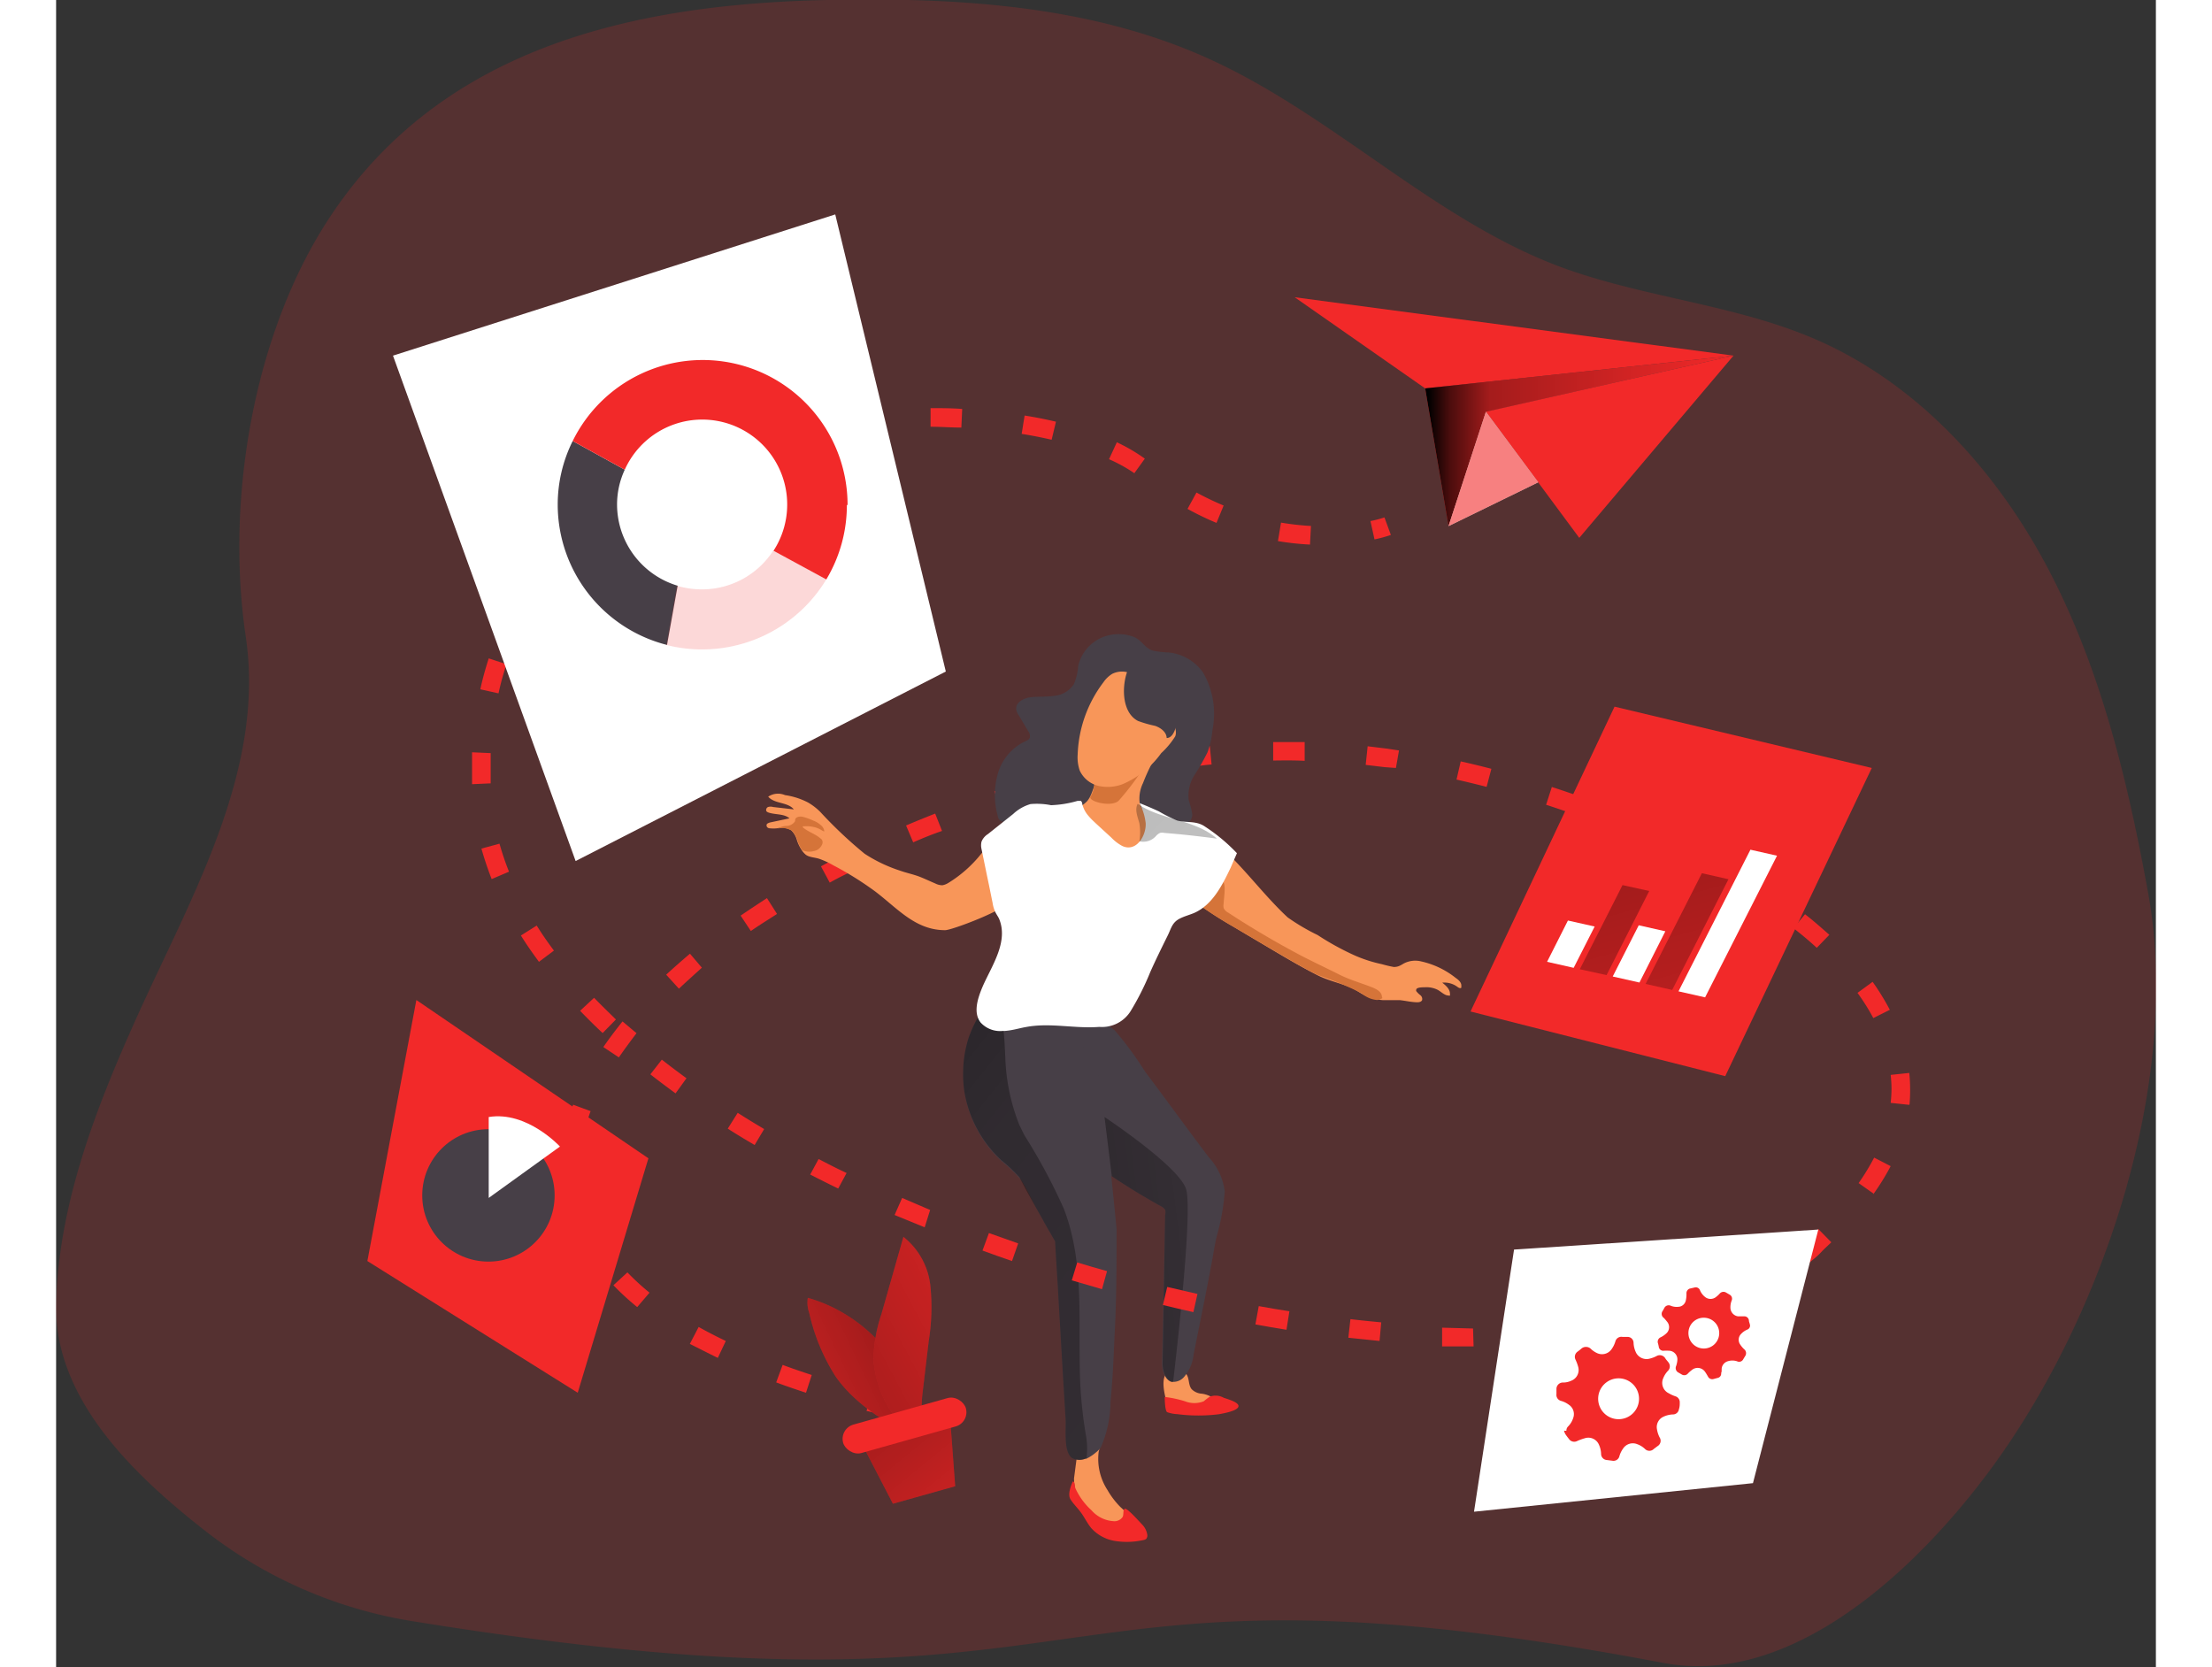 <svg id="Layer_1" data-name="Layer 1" xmlns="http://www.w3.org/2000/svg" xmlns:xlink="http://www.w3.org/1999/xlink"
    viewBox="0 0 150.03 119.12" width="406" height="306" class="illustration styles_illustrationTablet__1DWOa">
    <rect x="0" y="0" width="150.03" height="119.12" fill="#333333" stroke="none"/>
    <defs>
        <linearGradient id="linear-gradient" x1="97.82" y1="31.5" x2="119.85" y2="31.5" gradientUnits="userSpaceOnUse">
            <stop offset="0.01"></stop>
            <stop offset="0.08" stop-opacity="0.69"></stop>
            <stop offset="0.21" stop-opacity="0.32"></stop>
            <stop offset="1" stop-opacity="0"></stop>
        </linearGradient>
        <linearGradient id="linear-gradient-2" x1="-253.81" y1="97.32" x2="-30.86" y2="221.53"
            gradientTransform="translate(304.4 9.5) rotate(9.48)" xlink:href="#linear-gradient"></linearGradient>
        <linearGradient id="linear-gradient-3" x1="-241.59" y1="65.63" x2="-120.33" y2="149.35"
            gradientTransform="translate(304.4 9.5) rotate(9.48)" xlink:href="#linear-gradient"></linearGradient>
        <linearGradient id="linear-gradient-4" x1="-202.6" y1="129.26" x2="-165.69" y2="118.18"
            gradientTransform="translate(304.4 9.5) rotate(9.48)" xlink:href="#linear-gradient"></linearGradient>
        <linearGradient id="linear-gradient-5" x1="-634.31" y1="118.35" x2="-610.01" y2="164.34"
            gradientTransform="matrix(0.83, 0.19, -0.47, 0.92, 694.06, 65.22)" xlink:href="#linear-gradient">
        </linearGradient>
        <linearGradient id="linear-gradient-6" x1="-629.46" y1="115.79" x2="-605.17" y2="161.78"
            gradientTransform="matrix(0.83, 0.19, -0.47, 0.92, 694.06, 65.22)" xlink:href="#linear-gradient">
        </linearGradient>
        <linearGradient id="linear-gradient-7" x1="532.06" y1="133.87" x2="540.77" y2="153.81"
            gradientTransform="translate(-492.29 112.88) rotate(-15.73)" xlink:href="#linear-gradient"></linearGradient>
        <linearGradient id="linear-gradient-8" x1="-1536.15" y1="956.94" x2="-1550.66" y2="969.3"
            gradientTransform="translate(1807.84 -425.63) rotate(14.77)" gradientUnits="userSpaceOnUse">
            <stop offset="0.01"></stop>
            <stop offset="0.13" stop-opacity="0.69"></stop>
            <stop offset="0.25" stop-opacity="0.32"></stop>
            <stop offset="1" stop-opacity="0"></stop>
        </linearGradient>
        <linearGradient id="linear-gradient-9" x1="41.88" y1="967.74" x2="63.72" y2="947.55"
            gradientTransform="translate(269.79 -831.08) rotate(14.77)" xlink:href="#linear-gradient-8">
        </linearGradient>
    </defs>
    <title>13</title>
    <path
        d="M40.42,129a32.35,32.35,0,0,1-14.89-6.6c-5.08-4-10.61-9.39-10.44-16.08.18-7.09,2.83-13.92,5.7-20.31,3.88-8.63,9.28-17.73,7.85-27.34s.49-21.11,5.55-29.25c8-12.82,22-15.93,36-16.23,9.25-.19,18.77.36,27.2,4.17,8.86,4,16,11.4,25,14.83,6,2.26,12.56,2.71,18.43,5.25,7.39,3.21,13.09,9.57,16.78,16.73s5.57,15.11,7,23c2.34,13.34-3.22,30-11.23,40.92-5.34,7.26-14.28,15.67-23.47,13.91C83.11,123.12,92.1,137.39,40.42,129Z"
        transform="translate(-15.09 -13.19)" fill="#F22929" opacity="0.18" style="isolation: isolate;"></path>
    <polygon points="88.5 21.24 119.85 25.41 97.82 27.75 88.5 21.24" fill="#F22929"></polygon>
    <polygon points="97.82 27.75 99.49 37.59 102.16 29.42 119.85 25.41 97.82 27.75" fill="#F22929"></polygon>
    <polygon points="97.82 27.75 99.49 37.59 102.16 29.42 119.85 25.41 97.82 27.75" fill="url(#linear-gradient)">
    </polygon>
    <polygon points="108.83 38.43 102.16 29.42 119.85 25.41 108.83 38.43" fill="#F22929"></polygon>
    <polygon points="99.49 37.59 105.9 34.46 102.16 29.42 99.49 37.59" fill="#fff"></polygon>
    <polygon points="99.49 37.59 105.9 34.46 102.16 29.42 99.49 37.59" fill="#F22929" opacity="0.59"
        style="isolation: isolate;"></polygon>
    <path d="M109.29,51.73,109,50.42a8.64,8.64,0,0,0,1-.26l.46,1.25A9.32,9.32,0,0,1,109.29,51.73Z"
        transform="translate(-15.09 -13.19)" fill="#F22929"></path>
    <path
        d="M68.67,112.7c-.73-.24-1.44-.48-2.13-.74l.46-1.25c.67.25,1.37.49,2.08.72Zm-6.3-2.49c-.7-.34-1.38-.69-2-1L61,108c.61.34,1.26.68,1.94,1Zm54-.82-2.25,0,0-1.34,2.21.06Zm4.5-.08-.07-1.33c.75,0,1.49-.09,2.2-.16l.11,1.33C122.41,109.22,121.66,109.27,120.89,109.31ZM109.65,109l-2.23-.23.15-1.33c.74.09,1.47.16,2.2.23Zm18-.48-.23-1.31c.73-.13,1.46-.28,2.15-.44l.3,1.3C129.12,108.28,128.37,108.43,127.61,108.56Zm6.57-1.76-.47-1.24c.7-.27,1.37-.55,2-.85l.58,1.2C135.62,106.23,134.91,106.53,134.18,106.8Zm-77.61-.18a18.4,18.4,0,0,1-1.7-1.56l1-.92a17.21,17.21,0,0,0,1.58,1.45Zm83.64-3.1-.82-1.06c.35-.27.69-.56,1-.86L141,101l.93.95-.62.59C141,102.9,140.59,103.22,140.21,103.52Zm-88-2.28A11.57,11.57,0,0,1,51.45,99l1.3-.29a9.54,9.54,0,0,0,.67,2Zm24.9-.32L75,100l.54-1.22c.67.29,1.35.58,2,.86Zm67.82-2.39-1.09-.77a16.14,16.14,0,0,0,1.11-1.82l1.18.61A17.42,17.42,0,0,1,144.92,98.53Zm-74-.38c-.68-.33-1.35-.67-2-1L69.57,96c.65.34,1.31.68,2,1ZM65,95c-.65-.38-1.3-.77-1.92-1.17l.71-1.13c.61.39,1.25.78,1.89,1.16Zm-12.3-.39-1.31-.25a14.82,14.82,0,0,1,.64-2.24l1.25.46A13.54,13.54,0,0,0,52.72,94.56Zm94.8-2.48-1.33-.14a9.24,9.24,0,0,0,.06-1,8.89,8.89,0,0,0-.06-1l1.33-.14a11.46,11.46,0,0,1,.06,1.17A11.71,11.71,0,0,1,147.52,92.08Zm-88.15-.82c-.61-.45-1.22-.9-1.8-1.36l.82-1.05c.57.45,1.16.89,1.76,1.33ZM55.3,88.74,54.19,88c.42-.61.88-1.22,1.37-1.83l1,.84C56.13,87.58,55.69,88.17,55.3,88.74ZM54.14,87c-.56-.52-1.1-1.06-1.61-1.59l1-.93c.5.52,1,1,1.56,1.55Zm90.79-1.07a15.3,15.3,0,0,0-1.13-1.8l1.08-.79a17.57,17.57,0,0,1,1.23,2ZM59.59,83.83l-.91-1c.54-.5,1.11-1,1.7-1.5l.85,1C60.66,82.85,60.11,83.34,59.59,83.83Zm-10-1.92c-.46-.62-.9-1.25-1.29-1.88l1.13-.71c.37.6.79,1.2,1.23,1.79Zm91.3-1c-.51-.47-1.07-.94-1.66-1.4l.82-1c.62.48,1.2,1,1.74,1.47ZM64.73,79.71,64,78.61c.61-.42,1.25-.84,1.88-1.25l.72,1.13C66,78.88,65.33,79.29,64.73,79.71ZM135.62,77c-.61-.38-1.25-.75-1.9-1.11l.65-1.17c.67.37,1.33.76,1.95,1.14Zm-65.25-.74-.63-1.17c.65-.36,1.33-.71,2-1l.6,1.2C71.68,75.55,71,75.9,70.37,76.25ZM46.21,76c-.28-.72-.53-1.46-.73-2.18l1.29-.35c.19.67.42,1.36.68,2Zm83.58-2.09-2-.89.52-1.23c.69.3,1.39.6,2.06.91Zm-53.45-.51-.52-1.23c.68-.29,1.39-.58,2.08-.85l.49,1.24C77.71,72.79,77,73.08,76.34,73.37Zm47.31-2c-.69-.24-1.39-.48-2.1-.71l.41-1.27c.72.23,1.44.48,2.13.72ZM82.55,71l-.42-1.27c.72-.23,1.44-.46,2.16-.67l.38,1.28C84,70.58,83.25,70.8,82.55,71Zm34.75-1.59c-.71-.18-1.44-.36-2.15-.52l.3-1.3c.72.16,1.46.34,2.19.53Zm-72.49-.19c0-.36,0-.71,0-1.06s0-.82,0-1.22l1.33.06c0,.38,0,.76,0,1.16s0,.67,0,1Zm44.13,0L88.64,68c.73-.17,1.47-.33,2.2-.48l.26,1.31C90.38,68.92,89.65,69.08,88.94,69.24Zm21.88-1.16L110,68l-1.34-.16.14-1.33,1.39.17.85.13Zm-15.36,0-.18-1.32c.75-.1,1.5-.18,2.24-.25l.13,1.32C96.92,67.87,96.19,68,95.46,68.05Zm6.59-.52,0-1.33c.75,0,1.5,0,2.25,0l0,1.34C103.52,67.51,102.78,67.52,102.05,67.53ZM46.7,62.73l-1.3-.29c.16-.75.37-1.49.6-2.21l1.27.42A19.87,19.87,0,0,0,46.7,62.73Zm2.32-6-1.15-.67a22.67,22.67,0,0,1,1.26-1.92l1.08.79A19.31,19.31,0,0,0,49,56.72Zm55.66-4.63a19.79,19.79,0,0,1-2.29-.25l.22-1.32a19.46,19.46,0,0,0,2.14.24ZM53.1,51.72l-.9-1c.56-.5,1.15-1,1.77-1.46l.8,1.07C54.19,50.78,53.62,51.24,53.1,51.72ZM98,50.55a20.64,20.64,0,0,1-2.07-1l.64-1.17a21.51,21.51,0,0,0,1.94.93ZM58.45,48l-.63-1.18c.66-.34,1.35-.68,2-1l.54,1.22C59.74,47.36,59.07,47.68,58.45,48Zm33.68-1a10.92,10.92,0,0,0-1.81-1l.56-1.21a12.58,12.58,0,0,1,2,1.17ZM64.52,45.54l-.39-1.28c.71-.21,1.45-.41,2.19-.6l.31,1.3C65.92,45.13,65.21,45.33,64.52,45.54Zm21.7-.93c-.68-.16-1.4-.3-2.14-.42l.21-1.31c.77.12,1.52.27,2.24.44ZM71,44.13l-.19-1.32c.74-.1,1.5-.19,2.25-.26l.12,1.33C72.4,44,71.67,44,71,44.13Zm8.77-.39c-.72,0-1.46-.06-2.2-.06V42.35c.76,0,1.52,0,2.26.06Z"
        transform="translate(-15.09 -13.19)" fill="#F22929"></path>
    <path d="M74.12,114.25,73,114l.33-1.3c.36.1.71.19,1.07.27Z" transform="translate(-15.09 -13.19)" fill="#F22929">
    </path>
    <path
        d="M88.12,60.76a4.12,4.12,0,0,1-.31,1.31,1.86,1.86,0,0,1-1.37.83c-.55.09-1.11.05-1.66.1s-1.15.37-1.09.88a1,1,0,0,0,.19.43l.67,1.13a.57.57,0,0,1,.12.39c0,.19-.25.29-.43.37a3.67,3.67,0,0,0-1.87,2.29,5.6,5.6,0,0,0,0,3,.52.52,0,0,0,.2.35.58.58,0,0,0,.3.07,2.37,2.37,0,0,1,1.56,1,14.67,14.67,0,0,1,.93,1.7A9.39,9.39,0,0,0,93,79.56a1.82,1.82,0,0,0,.77-.09,1.52,1.52,0,0,0,.68-.69c.69-1.26.49-2.77.54-4.15a5.33,5.33,0,0,1,.38-2c.16-.36.31-.38.54-.59a.8.8,0,0,0,.36-.66,5.74,5.74,0,0,0-.25-1,2.69,2.69,0,0,1,.4-1.8,17.38,17.38,0,0,0,.93-1.62,5.88,5.88,0,0,0,.36-1.61,5.88,5.88,0,0,0-.67-4.11,3.43,3.43,0,0,0-2.43-1.43,6.67,6.67,0,0,1-1.18-.14c-.59-.19-.79-.8-1.41-1a3.07,3.07,0,0,0-1.67-.1A2.92,2.92,0,0,0,88.12,60.76Z"
        transform="translate(-15.09 -13.19)" fill="#473f47"></path>
    <path
        d="M91.13,120.86a4.66,4.66,0,0,1,.93,1.11.4.4,0,0,1,.06.26c0,.14-.19.22-.34.26a2.87,2.87,0,0,1-3.24-1.41,4,4,0,0,1-.72-2.26l.17-1.3a2.31,2.31,0,0,1,.14-.59,2,2,0,0,1,.37-.5,2.86,2.86,0,0,1,.88-.67.18.18,0,0,1,.12,0c.08,0,.12.1.14.17a2.24,2.24,0,0,1-.06,1,4.08,4.08,0,0,0,.63,2.72A5.87,5.87,0,0,0,91.13,120.86Z"
        transform="translate(-15.09 -13.19)" fill="#f89659"></path>
    <path
        d="M94.48,113.5a.7.7,0,0,0,.12.28.53.53,0,0,0,.2.16,2.08,2.08,0,0,0,1.08.14c.45,0,.89-.09,1.33-.16a.74.74,0,0,0,.63-.34.54.54,0,0,0-.27-.62,1.88,1.88,0,0,0-.7-.2,1.12,1.12,0,0,1-.65-.32c-.25-.31-.14-.8-.4-1.1a1.25,1.25,0,0,0-1.13-.19C93.88,111.4,94.31,112.93,94.48,113.5Z"
        transform="translate(-15.09 -13.19)" fill="#f89659"></path>
    <path
        d="M98,101.59c-.05.21-.09.42-.13.63-.45,2.6-1,5.19-1.51,7.78a2.93,2.93,0,0,1-.66,1.55,1,1,0,0,1-.84.37h-.09c-.42-.14-.66-.73-.66-1.32L94.33,100a.71.71,0,0,0,0-.38.82.82,0,0,0-.32-.26c-.3-.16-.59-.33-.88-.5-.89-.51-1.76-1.06-2.61-1.63-1.14-.77-2.25-1.58-3.32-2.45a4.53,4.53,0,0,1-1.77-2,32.11,32.11,0,0,0-1.22-3,24.67,24.67,0,0,0-1.88-3.56c-.09-.13-.43-.79-.62-.82l7.27.8a2.5,2.5,0,0,1,1.76.62,24.44,24.44,0,0,1,2.16,2.94c1.51,2,3,4.07,4.54,6.1a4.42,4.42,0,0,1,1.15,2.46A16.45,16.45,0,0,1,98,101.59Z"
        transform="translate(-15.09 -13.19)" fill="#473f47"></path>
    <path
        d="M89.74,116.6a1.7,1.7,0,0,1-.35.36,3.09,3.09,0,0,1-.68.45l-.07,0a1.14,1.14,0,0,1-.87,0c-.73-.31-.51-2.1-.55-2.8-.07-1.1-.13-2.19-.2-3.29-.12-2.14-.25-4.28-.37-6.43-.06-1-.13-2-.18-3l-.37-.65-.17-.29-.2-.35-.21-.39c-.12-.2-.24-.42-.37-.65-.21-.39-.41-.8-.62-1.2a7.44,7.44,0,0,0-.44-.78,1.88,1.88,0,0,0-.18-.24,12.31,12.31,0,0,0-1.29-1.21A8.61,8.61,0,0,1,80,91.27a8,8,0,0,1-.1-1.54,8.2,8.2,0,0,1,.38-2.36A9,9,0,0,1,81,85.8a4.2,4.2,0,0,1,.9-1.18,2.27,2.27,0,0,1,.58-.39c1.38-.63,2.78.94,3.74,1.77s2.62,2,3.14,3.25S90.86,101,90.86,101c0,2.58,0,5.16-.15,7.73-.06,1.53-.13,3.06-.28,4.58A8.43,8.43,0,0,1,89.74,116.6Z"
        transform="translate(-15.09 -13.19)" fill="#473f47"></path>
    <path
        d="M88.71,117.41l-.07,0a1.14,1.14,0,0,1-.87,0c-.73-.31-.51-2.1-.55-2.8-.07-1.1-.13-2.19-.2-3.29-.12-2.14-.25-4.28-.37-6.43-.06-1-.13-2-.18-3l-.37-.65-.17-.29-.2-.35-.21-.39c-.12-.2-.24-.42-.37-.65l-.71-1.27-.53-1a12.31,12.31,0,0,0-1.29-1.21A8.61,8.61,0,0,1,80,91.27a8,8,0,0,1-.1-1.54,8.2,8.2,0,0,1,.38-2.36A9,9,0,0,1,81,85.8a4.2,4.2,0,0,1,.9-1.18,1.27,1.27,0,0,1,.21.25c.76,1.09.72,2.52.8,3.85a14.32,14.32,0,0,0,1,4.84h0l.27.55v0a2.53,2.53,0,0,0,.12.23,41.94,41.94,0,0,1,2.77,5.16c1.57,4,1,8.38,1.2,12.62a31.73,31.73,0,0,0,.38,3.5A5.49,5.49,0,0,1,88.71,117.41Z"
        transform="translate(-15.09 -13.19)" fill="url(#linear-gradient-2)"></path>
    <path
        d="M111.11,84.65h0c-.41,0-.82,0-1.22,0a3.9,3.9,0,0,1-1.22-.3c-.37-.17-.68-.43-1.06-.59-.78-.34-1.63-.5-2.39-.89-1.15-.58-2.26-1.24-3.36-1.89L99.2,79.4a29.71,29.71,0,0,1-2.61-1.68l-.49-.38c-.24-.2-.54-.42-.84-.33a1,1,0,0,0-.32.24,3.46,3.46,0,0,0-.64,1.62,6,6,0,0,1-.59,1.46c-.49.9-.95,1.82-1.48,2.69a7.39,7.39,0,0,1-1.6,2.27,2.36,2.36,0,0,1-1.44.25A16.72,16.72,0,0,0,86,85.42a10.61,10.61,0,0,1-1.48.24,3.66,3.66,0,0,1-2.13-.74c-.54-.42-.3-1-.08-1.55.84-2.19,1.67-3.47.69-5.72.19.44-3.88,2-4.39,2-2.13,0-3.4-1.56-5-2.77a23.38,23.38,0,0,0-3-1.87,5.74,5.74,0,0,0-1-.46c-.33-.11-.76-.1-1-.33a1.53,1.53,0,0,1-.26-.31,3.08,3.08,0,0,1-.32-.66,1.55,1.55,0,0,0-.41-.73,1.36,1.36,0,0,0-1-.15,2.54,2.54,0,0,1-.55,0,.24.24,0,0,1-.18-.09.19.19,0,0,1,0-.23.67.67,0,0,1,.23-.1l1.37-.29c-.39-.34-1-.25-1.48-.41a.37.37,0,0,1-.17-.1.23.23,0,0,1,.12-.3.62.62,0,0,1,.36,0l1.48.17c-.44-.54-1.38-.38-1.83-.91A1.26,1.26,0,0,1,67.17,70a5.15,5.15,0,0,1,1.65.53,4.27,4.27,0,0,1,.86.66,31.23,31.23,0,0,0,3.18,3,10.59,10.59,0,0,0,2.54,1.21c.39.14.8.23,1.19.36s.88.37,1.31.55a1.11,1.11,0,0,0,.52.13,1.21,1.21,0,0,0,.41-.16,9.05,9.05,0,0,0,2.36-2.09c.71-.84,1.54-1.58,2.29-2.38A3.12,3.12,0,0,1,84.54,71c.76-.26,1.57.12,2.38.15a2.41,2.41,0,0,0,1.83-.71c.47-.55.45-1.37,1-1.92a2.29,2.29,0,0,1,1.11-.58,9.08,9.08,0,0,0,1.33-.55c.34-.16.77-.31,1.07-.08a.33.33,0,0,1,.15.28.48.48,0,0,1-.09.27,13.16,13.16,0,0,0-.57,1.28,2.54,2.54,0,0,0-.24,1.42c.14.69,1,1.08,1.58,1.33.84.36,1.77.42,2.61.76a6.9,6.9,0,0,1,2.21,1.62c1,1,1.83,2,2.74,3,.46.5.93,1,1.44,1.47A15.07,15.07,0,0,0,105.23,80a19.28,19.28,0,0,0,2.59,1.43,9.86,9.86,0,0,0,2,.65,8.71,8.71,0,0,0,.85.2c.3,0,.46-.1.71-.25a1.77,1.77,0,0,1,1.24-.15,6.08,6.08,0,0,1,2.47,1.18c.21.14.44.35.4.6a.16.16,0,0,1,0,.1c-.08.07-.2,0-.29-.07a1.57,1.57,0,0,0-1.07-.29c.28.22.58.49.55.84a.11.11,0,0,1,0,.08.1.1,0,0,1-.09,0c-.31,0-.54-.29-.83-.43a1.83,1.83,0,0,0-.9-.16c-.14,0-.59,0-.59.18a.16.16,0,0,0,0,.09,1.59,1.59,0,0,0,.29.29.35.35,0,0,1,.13.36c-.07.14-.26.16-.42.15C111.85,84.78,111.49,84.69,111.11,84.65Z"
        transform="translate(-15.09 -13.19)" fill="#f89659"></path>
    <path
        d="M109.85,84.51a.92.92,0,0,1-.36.13,1.82,1.82,0,0,1-1.11-.48,25.34,25.34,0,0,0-3.18-1.32c-1.15-.58-2.26-1.24-3.36-1.89L99.2,79.4a29.71,29.71,0,0,1-2.61-1.68c.23.17,1.18-1.27,1.34-1.4.93-.76.6.87.58,1.42a.91.91,0,0,0,0,.33.75.75,0,0,0,.33.33q2.52,1.65,5.19,3.06c.9.47,1.83.9,2.74,1.36.75.38,1.56.6,2.34.91.33.13.7.33.71.68A.34.34,0,0,1,109.85,84.51Z"
        transform="translate(-15.09 -13.19)" fill="#d57439"></path>
    <path d="M89.25,69.09a1.72,1.72,0,0,1-.24,1c-.26.35,1.48.81,2,.31a18.3,18.3,0,0,0,1.5-1.93Z"
        transform="translate(-15.09 -13.19)" fill="#d57439"></path>
    <path
        d="M91.31,69.21a3,3,0,0,1-1.75.13,2,2,0,0,1-1.33-1.09,2.89,2.89,0,0,1-.15-1.14,9.05,9.05,0,0,1,1.84-5.17,2.07,2.07,0,0,1,.64-.61,1.58,1.58,0,0,1,1.11-.1,3.4,3.4,0,0,1,1.8,1.18,9.2,9.2,0,0,1,1.14,1.85c.22.41.63,1.06.44,1.54a5.75,5.75,0,0,1-1,1.2A6.53,6.53,0,0,1,91.31,69.21Z"
        transform="translate(-15.09 -13.19)" fill="#f89659"></path>
    <path
        d="M91.86,85.44a2.41,2.41,0,0,1-2.23,1.12c-1.73.14-3.47-.31-5.19,0-.53.09-1,.25-1.58.29h-.15a1.88,1.88,0,0,1-1.57-.61c-.54-.71-.2-1.73.15-2.56.65-1.49,1.87-3.2,1.17-4.86l0,0c-.09-.18-.21-.34-.29-.52a2.51,2.51,0,0,1-.17-.61l-.26-1.28c-.18-.85-.35-1.7-.53-2.56a1.14,1.14,0,0,1,0-.52,1.12,1.12,0,0,1,.45-.54l1.81-1.44a3.09,3.09,0,0,1,1.24-.71,5.21,5.21,0,0,1,1.47.08,7.7,7.7,0,0,0,1.9-.31c.08,0,.17,0,.23,0a.33.33,0,0,1,.1.23,2,2,0,0,0,.38.77,4.47,4.47,0,0,0,.42.45l.19.18,1.09,1a3.06,3.06,0,0,0,.79.6c1,.45,1.71-.75,1.66-1.64a4.09,4.09,0,0,0-.44-1.43c.46.18.92.38,1.38.59a9.85,9.85,0,0,0,1.3.65c.7.19,1.37,0,2,.44a12.58,12.58,0,0,1,2.28,1.9L99,75.21c-.61,1.28-1.32,2.66-2.62,3.22-.34.14-.69.23-1,.39-.56.28-.62.72-.87,1.22-.43.87-.86,1.74-1.25,2.62A19.21,19.21,0,0,1,91.86,85.44Z"
        transform="translate(-15.09 -13.19)" fill="#fff"></path>
    <path
        d="M93.67,72.93a.83.83,0,0,1,.3-.23.57.57,0,0,1,.29,0c1.26.1,2.52.24,3.77.41-1.55-1.38-4-1.32-5.66-2.49-.23.43,0,.93.12,1.4a3.92,3.92,0,0,1,0,1.28A1.22,1.22,0,0,0,93.67,72.93Z"
        transform="translate(-15.09 -13.19)" fill="url(#linear-gradient-3)"></path>
    <path
        d="M69.22,74a1.25,1.25,0,0,1-.83-.07,2.87,2.87,0,0,1-.32-.66,1.55,1.55,0,0,0-.41-.73,1.37,1.37,0,0,0-1-.15,1.23,1.23,0,0,1,.63-.19.74.74,0,0,0,.6-.34c0-.08,0-.18.1-.25s.26-.09.4-.07a4.22,4.22,0,0,1,.82.29,1.55,1.55,0,0,1,.51.31.66.66,0,0,1,.26.45c-.09,0-.22-.1-.31-.15a1.78,1.78,0,0,0-.36-.14,2.3,2.3,0,0,0-.78-.07s-.08,0-.09,0,0,.09.06.12c.37.29.84.43,1.2.74a.31.31,0,0,1,.13.15.34.34,0,0,1,0,.26A.79.79,0,0,1,69.22,74Z"
        transform="translate(-15.09 -13.19)" fill="#d57439"></path>
    <path
        d="M98.52,113.06a1.2,1.2,0,0,0-1-.08,4.46,4.46,0,0,0-.43.33,1.82,1.82,0,0,1-1.34,0A8.07,8.07,0,0,0,94.3,113s0,1,.18,1.09a2.55,2.55,0,0,0,.73.14,11.74,11.74,0,0,0,3,0c.28-.06,1.22-.21,1.35-.52S98.78,113.15,98.52,113.06Z"
        transform="translate(-15.09 -13.19)" fill="#F22929"></path>
    <path
        d="M92.73,122.16a1.33,1.33,0,0,1,.33.72.4.4,0,0,1-.08.26.46.46,0,0,1-.23.09,5.39,5.39,0,0,1-2,.06,2.89,2.89,0,0,1-1.7-.92c-.29-.35-.48-.77-.75-1.13s-.52-.59-.73-.92,0-.92.16-1.28c.18,0,.12.35.2.51a4.83,4.83,0,0,0,1.14,1.55,2.28,2.28,0,0,0,1.64.78.71.71,0,0,0,.58-.3c.1-.16,0-.53.17-.59S92.57,122,92.73,122.16Z"
        transform="translate(-15.09 -13.19)" fill="#F22929"></path>
    <path
        d="M94.9,111.92h-.09c-.42-.14-.66-.73-.66-1.32L94.33,100a.71.71,0,0,0,0-.38.82.82,0,0,0-.32-.26c-.3-.16-.59-.33-.88-.5-.89-.51-1.76-1.06-2.61-1.63L90,93s5.27,3.49,5.82,5.13S94.9,111.92,94.9,111.92Z"
        transform="translate(-15.09 -13.19)" fill="url(#linear-gradient-4)"></path>
    <path
        d="M92.39,64.7a8.51,8.51,0,0,0,1.22.35c.41.14.82.45.83.87.35,0,.54-.4.64-.73a7.21,7.21,0,0,0,.4-1.71,2.64,2.64,0,0,0-.4-1.67c-.57-.81-2.68-2.33-3.35-.91C91.22,62,91.16,64.06,92.39,64.7Z"
        transform="translate(-15.09 -13.19)" fill="#473f47"></path>
    <path d="M103,108.2c-.74-.12-1.48-.24-2.22-.38l.24-1.31c.73.13,1.46.26,2.19.37Z"
        transform="translate(-15.09 -13.19)" fill="#F22929"></path>
    <path d="M96.35,106.94c-.73-.16-1.45-.33-2.18-.51l.31-1.29,2.16.5Z" transform="translate(-15.09 -13.19)"
        fill="#F22929"></path>
    <path d="M89.82,105.3l-2.16-.63.39-1.28c.71.22,1.42.42,2.13.62Z" transform="translate(-15.09 -13.19)"
        fill="#F22929"></path>
    <path d="M83.39,103.29c-.7-.24-1.41-.49-2.11-.75l.46-1.25,2.09.74Z" transform="translate(-15.09 -13.19)"
        fill="#F22929"></path>
    <polygon points="101.06 72.27 111.35 50.49 129.73 54.87 119.26 76.89 101.06 72.27" fill="#F22929"></polygon>
    <polygon points="24.07 25.41 55.67 15.32 63.57 47.98 37.12 61.52 24.07 25.41" fill="#fff"></polygon>
    <polygon points="22.24 90.1 37.27 99.51 42.32 82.76 25.74 71.45 22.24 90.1" fill="#F22929"></polygon>
    <polygon points="101.31 108.01 104.17 89.28 125.91 87.85 121.24 105.97 101.31 108.01" fill="#fff"></polygon>
    <polygon points="108.43 69.15 106.53 68.72 108.02 65.77 109.93 66.2 108.43 69.15" fill="#fff"></polygon>
    <polygon points="110.78 69.67 108.87 69.25 111.92 63.24 113.83 63.66 110.78 69.67" fill="#F22929"></polygon>
    <polygon points="113.13 70.2 111.22 69.77 113.08 66.11 114.98 66.54 113.13 70.2" fill="#fff"></polygon>
    <polygon points="115.47 70.73 113.57 70.3 117.59 62.39 119.49 62.82 115.47 70.73" fill="#F22929"></polygon>
    <polygon points="110.78 69.67 108.87 69.25 111.92 63.24 113.83 63.66 110.78 69.67" fill="url(#linear-gradient-5)">
    </polygon>
    <polygon points="115.47 70.73 113.57 70.3 117.59 62.39 119.49 62.82 115.47 70.73" fill="url(#linear-gradient-6)">
    </polygon>
    <polygon points="117.82 71.26 115.92 70.83 121.06 60.71 122.96 61.14 117.82 71.26" fill="#fff"></polygon>
    <path
        d="M55.17,49.27a5.91,5.91,0,0,1,.55-2.52L52,44.7a10.18,10.18,0,0,0-1.07,4.57,10.35,10.35,0,0,0,7.81,10l.76-4.23A6.07,6.07,0,0,1,55.17,49.27Z"
        transform="translate(-15.09 -13.19)" fill="#473f47"></path>
    <path
        d="M70.12,54.59a10.36,10.36,0,0,1-8.89,5,10.22,10.22,0,0,1-2.54-.32l.76-4.23a6.18,6.18,0,0,0,1.78.26,6.06,6.06,0,0,0,5.12-2.8Z"
        transform="translate(-15.09 -13.19)" fill="#F22929" opacity="0.18" style="isolation: isolate;"></path>
    <path
        d="M71.59,49.27a10.31,10.31,0,0,1-1.47,5.32l-3.77-2.05a6.07,6.07,0,1,0-10.63-5.79L52,44.7a10.35,10.35,0,0,1,19.64,4.57Z"
        transform="translate(-15.09 -13.19)" fill="#F22929"></path>
    <g id="G8KHDO">
        <path
            d="M123,115.42a.41.41,0,0,1,.12-.31,1.55,1.55,0,0,0,.39-.68.8.8,0,0,0-.33-.87,1.69,1.69,0,0,0-.57-.28.44.44,0,0,1-.32-.48c0-.13,0-.27,0-.4a.46.46,0,0,1,.49-.43,1.4,1.4,0,0,0,.57-.13.82.82,0,0,0,.49-1,3.13,3.13,0,0,0-.19-.51.45.45,0,0,1,.14-.56,3.5,3.5,0,0,0,.3-.24.51.51,0,0,1,.62,0,1.65,1.65,0,0,0,.51.35.83.83,0,0,0,1-.28,1.86,1.86,0,0,0,.29-.6.44.44,0,0,1,.5-.29l.4,0a.43.43,0,0,1,.39.43,1.74,1.74,0,0,0,.2.74.85.85,0,0,0,.88.4,2.2,2.2,0,0,0,.56-.2.46.46,0,0,1,.62.15c.07.12.18.22.26.34a.45.45,0,0,1-.05.55,1.62,1.62,0,0,0-.35.54.82.82,0,0,0,.4,1.08,2.4,2.4,0,0,0,.46.21.44.44,0,0,1,.32.44c0,.16,0,.32-.06.49a.43.43,0,0,1-.44.37,1.75,1.75,0,0,0-.68.17.81.81,0,0,0-.45.88,2,2,0,0,0,.19.59.44.44,0,0,1-.14.62l-.28.21a.44.44,0,0,1-.62,0,1.6,1.6,0,0,0-.57-.35.83.83,0,0,0-1,.32,1.76,1.76,0,0,0-.27.57.43.43,0,0,1-.47.3l-.47-.06a.44.44,0,0,1-.36-.4,1.71,1.71,0,0,0-.16-.7.82.82,0,0,0-1-.45,3.62,3.62,0,0,0-.55.2.46.46,0,0,1-.55-.1c-.1-.13-.2-.25-.29-.39a.93.93,0,0,1-.1-.25Zm3.74-3.75a1.46,1.46,0,1,0,1.45,1.46A1.46,1.46,0,0,0,126.71,111.67Z"
            transform="translate(-15.09 -13.19)" fill="#F22929"></path>
        <path
            d="M134.06,111.18a1,1,0,0,1,0,.17.31.31,0,0,1-.25.29l-.3.08a.34.34,0,0,1-.4-.19c-.07-.12-.14-.24-.22-.35a.64.64,0,0,0-.93-.1,2.18,2.18,0,0,0-.28.25.34.34,0,0,1-.43.07l-.24-.14a.36.36,0,0,1-.17-.47,1.65,1.65,0,0,0,.09-.43.62.62,0,0,0-.55-.66,3.71,3.71,0,0,0-.47,0,.32.32,0,0,1-.31-.29,1.83,1.83,0,0,0-.06-.25.35.35,0,0,1,.19-.42,1.65,1.65,0,0,0,.41-.28.6.6,0,0,0,.09-.79,3.88,3.88,0,0,0-.26-.31.35.35,0,0,1-.08-.52l.12-.22a.35.35,0,0,1,.44-.14,1.1,1.1,0,0,0,.54.08.57.57,0,0,0,.54-.44,2.07,2.07,0,0,0,.05-.5.35.35,0,0,1,.23-.36l.35-.08a.32.32,0,0,1,.39.21,1.2,1.2,0,0,0,.35.46.62.62,0,0,0,.8,0,1.84,1.84,0,0,0,.25-.23.36.36,0,0,1,.44-.09l.29.17a.33.33,0,0,1,.13.41,1.31,1.31,0,0,0-.09.51.63.63,0,0,0,.54.62l.42,0a.33.33,0,0,1,.36.28c0,.1.05.2.07.3a.3.3,0,0,1-.19.37,1.28,1.28,0,0,0-.43.3.59.59,0,0,0-.1.72,1.91,1.91,0,0,0,.31.38.36.36,0,0,1,.08.48l-.14.23a.33.33,0,0,1-.45.15,1.07,1.07,0,0,0-.66,0,.62.62,0,0,0-.43.48,1.86,1.86,0,0,0,0,.34Zm-1.24-3.84a1.09,1.09,0,0,0-1.1,1.09,1.1,1.1,0,1,0,1.1-1.09Z"
            transform="translate(-15.09 -13.19)" fill="#F22929"></path>
    </g>
    <circle cx="30.89" cy="85.41" r="4.73" fill="#473f47"></circle>
    <path d="M46,93v5.78l5.09-3.67S48.74,92.55,46,93Z" transform="translate(-15.09 -13.19)" fill="#fff"></path>
    <polygon points="63.89 101.49 57.62 103.25 59.79 107.44 64.24 106.19 63.89 101.49" fill="#F22929"></polygon>
    <polygon points="63.89 101.49 57.62 103.25 59.79 107.44 64.24 106.19 63.89 101.49" fill="url(#linear-gradient-7)">
    </polygon>
    <path
        d="M68.8,105.92a2.18,2.18,0,0,0,.1,1.07,14.17,14.17,0,0,0,1.88,4.54c1.39,2,3.56,3.25,5.66,4.46-.18-.15-.15-1.26-.18-1.51L76.11,113a5.21,5.21,0,0,0-.89-2.17,11.13,11.13,0,0,0-3.68-3.7A10.62,10.62,0,0,0,68.8,105.92Z"
        transform="translate(-15.09 -13.19)" fill="#F22929"></path>
    <path
        d="M68.8,105.92a2.18,2.18,0,0,0,.1,1.07,14.17,14.17,0,0,0,1.88,4.54c1.39,2,3.56,3.25,5.66,4.46-.18-.15-.15-1.26-.18-1.51L76.11,113a5.21,5.21,0,0,0-.89-2.17,11.13,11.13,0,0,0-3.68-3.7A10.62,10.62,0,0,0,68.8,105.92Z"
        transform="translate(-15.09 -13.19)" fill="url(#linear-gradient-8)"></path>
    <path
        d="M77.44,109a15.13,15.13,0,0,0,.11-4,5.15,5.15,0,0,0-1.92-3.44l-1.57,5.52a10.63,10.63,0,0,0-.57,3.25,7.84,7.84,0,0,0,3,5.59c.5-.79.39-2.21.5-3.14Z"
        transform="translate(-15.09 -13.19)" fill="#F22929"></path>
    <path
        d="M77.44,109a15.13,15.13,0,0,0,.11-4,5.15,5.15,0,0,0-1.92-3.44l-1.57,5.52a10.63,10.63,0,0,0-.57,3.25,7.84,7.84,0,0,0,3,5.59c.5-.79.39-2.21.5-3.14Z"
        transform="translate(-15.09 -13.19)" fill="url(#linear-gradient-9)"></path>
    <rect x="71.15" y="113.99" width="9.11" height="2.11" rx="1.06" transform="translate(-43.44 11.64) rotate(-15.73)"
        fill="#F22929"></rect>
</svg>
